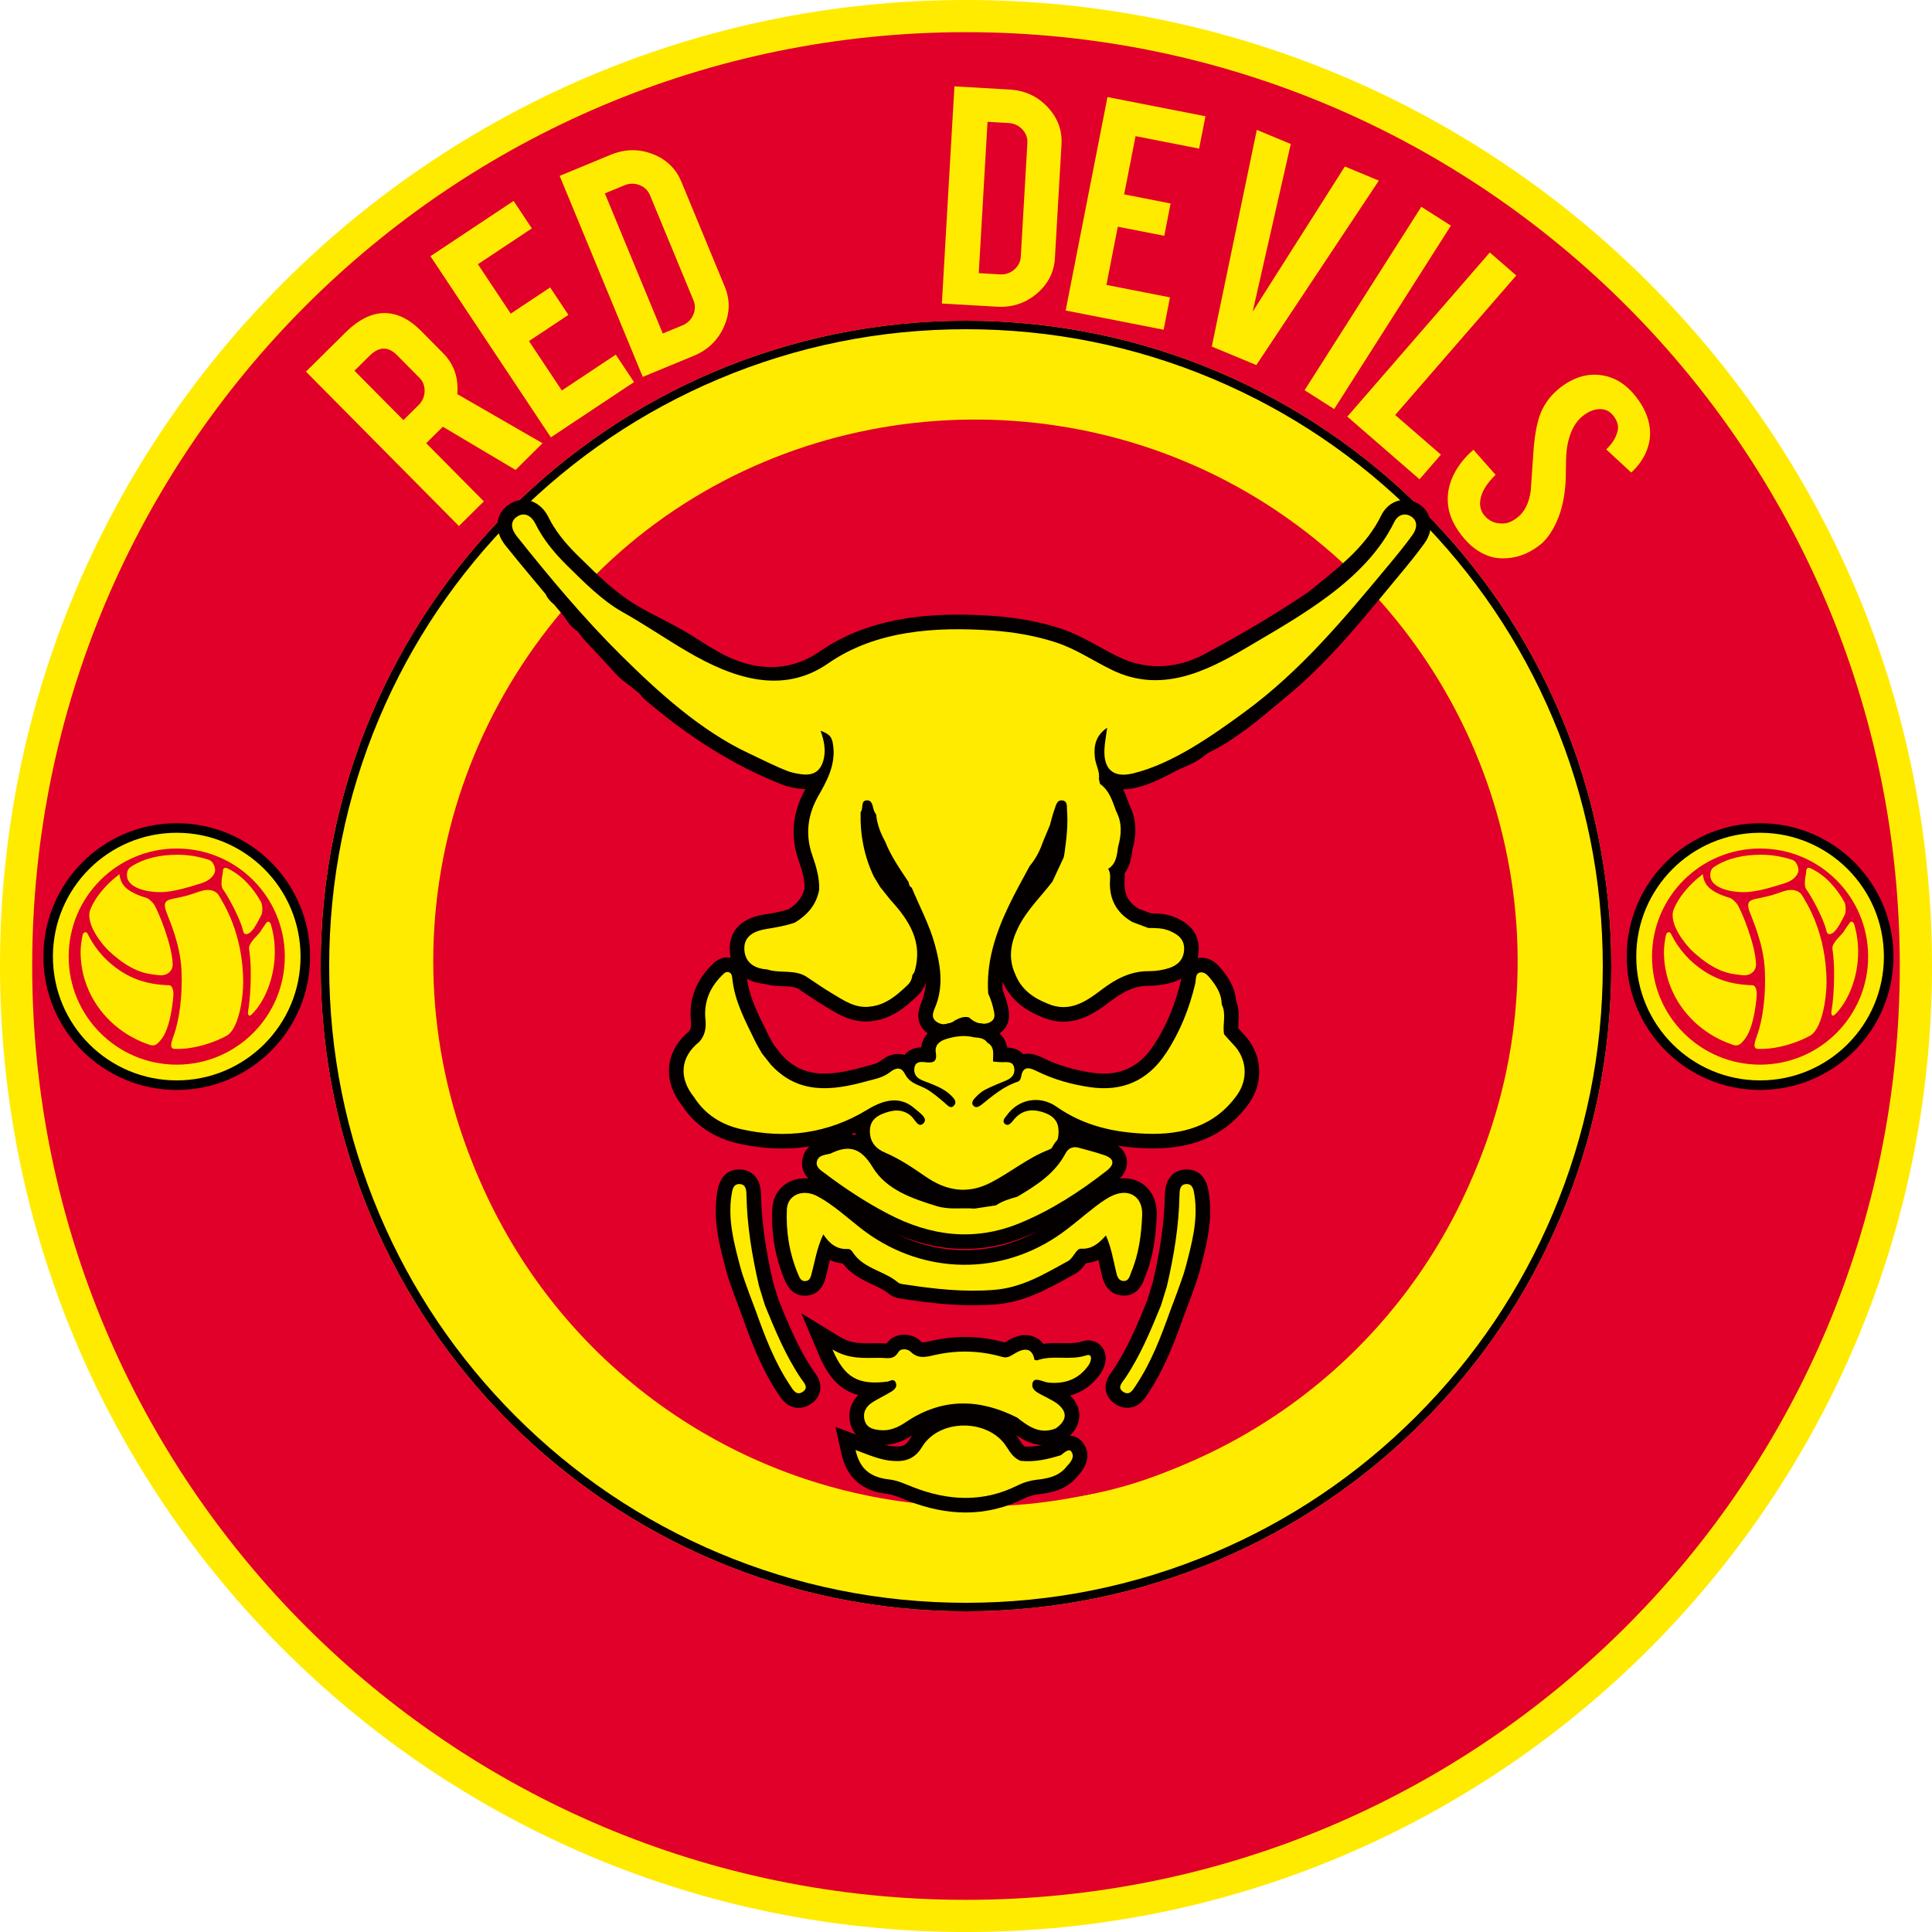 <?xml version="1.0" encoding="iso-8859-1"?>
<!-- Generator: Adobe Illustrator 20.1.0, SVG Export Plug-In . SVG Version: 6.00 Build 0)  -->
<svg version="1.1" id="&#x56FE;&#x5C42;_1" xmlns="http://www.w3.org/2000/svg" xmlns:xlink="http://www.w3.org/1999/xlink" x="0px"
	 y="0px" viewBox="0 0 680.314 680.317" style="enable-background:new 0 0 680.314 680.317;" xml:space="preserve">
<g>
	<g>
		<g>
			<path style="fill:#FFEB00;" d="M680.314,340.153c0,187.862-152.306,340.164-340.149,340.164C152.306,680.317,0,528.015,0,340.153
				C0,152.301,152.306,0,340.165,0C528.009-0.001,680.314,152.301,680.314,340.153z"/>
		</g>
		<g>
			<path style="fill:#E5BF00;" d="M340.164,575.97c-63.003,0-122.232-24.528-166.775-69.067
				c-44.543-44.538-69.074-103.759-69.074-166.753c0-62.991,24.531-122.213,69.074-166.755
				c44.545-44.544,103.774-69.075,166.775-69.075c62.993,0,122.216,24.531,166.758,69.075
				c44.542,44.543,69.072,103.765,69.072,166.755c0,62.993-24.53,122.214-69.072,166.753
				C462.382,551.442,403.159,575.97,340.164,575.97z M340.164,114.43c-60.301,0-116.993,23.479-159.63,66.111
				c-42.638,42.633-66.12,99.316-66.12,159.608c0,60.297,23.482,116.985,66.12,159.622c42.638,42.637,99.33,66.118,159.63,66.118
				c60.288,0,116.97-23.481,159.604-66.118c42.635-42.638,66.116-99.326,66.116-159.622c0-60.291-23.48-116.974-66.116-159.608
				C457.135,137.909,400.453,114.43,340.164,114.43z"/>
			<path style="fill:#040000;" d="M340.165,105.82c129.42,0,234.33,104.92,234.33,234.33c0,129.42-104.91,234.32-234.33,234.32
				c-129.44,0-234.35-104.9-234.35-234.32C105.815,210.74,210.725,105.82,340.165,105.82 M340.165,567.39
				c125.48,0,227.22-101.74,227.22-227.24c0-125.49-101.74-227.22-227.22-227.22c-125.51,0-227.25,101.73-227.25,227.22
				C112.915,465.65,214.655,567.39,340.165,567.39 M340.165,102.82c-32.043,0-63.129,6.276-92.393,18.653
				c-28.264,11.954-53.647,29.066-75.443,50.862c-21.796,21.795-38.908,47.176-50.862,75.437
				c-12.376,29.261-18.652,60.341-18.652,92.378c0,32.039,6.275,63.12,18.652,92.38c11.954,28.261,29.066,53.64,50.862,75.434
				c21.796,21.793,47.179,38.904,75.443,50.856c29.264,12.375,60.349,18.65,92.393,18.65c32.039,0,63.121-6.275,92.382-18.65
				c28.262-11.952,53.642-29.063,75.437-50.856c21.795-21.794,38.907-47.173,50.86-75.434c12.376-29.26,18.651-60.342,18.651-92.38
				c0-32.037-6.275-63.117-18.651-92.378c-11.953-28.261-29.065-53.642-50.86-75.437c-21.795-21.796-47.176-38.908-75.437-50.862
				C403.285,109.096,372.203,102.82,340.165,102.82L340.165,102.82z M340.165,564.39c-30.276,0-59.644-5.928-87.289-17.621
				c-26.703-11.294-50.686-27.463-71.281-48.058s-36.765-44.576-48.059-71.278c-11.692-27.643-17.621-57.009-17.621-87.283
				c0-30.271,5.929-59.635,17.621-87.275c11.294-26.7,27.464-50.679,48.059-71.272s44.578-36.761,71.281-48.054
				c27.645-11.691,57.013-17.619,87.289-17.619c30.268,0,59.631,5.928,87.271,17.619c26.699,11.293,50.679,27.461,71.272,48.053
				c20.594,20.593,36.762,44.573,48.056,71.272c11.692,27.641,17.62,57.005,17.62,87.276c0,30.273-5.928,59.639-17.62,87.283
				c-11.294,26.702-27.462,50.683-48.056,71.278c-20.594,20.595-44.573,36.764-71.272,48.058
				C399.795,558.462,370.433,564.39,340.165,564.39L340.165,564.39z"/>
		</g>
		<g>
			<path style="fill:#E1002A;" d="M340.165,11.33c-181.61,0-328.83,147.22-328.83,328.82s147.22,328.84,328.83,328.84
				c181.6,0,328.81-147.24,328.81-328.84S521.765,11.33,340.165,11.33z M340.165,567.39c-125.51,0-227.25-101.74-227.25-227.24
				c0-125.49,101.74-227.22,227.25-227.22c125.48,0,227.22,101.73,227.22,227.22C567.385,465.65,465.645,567.39,340.165,567.39z"/>
		</g>
	</g>
	<g>
		<circle style="fill:#FFEB00;stroke:#000000;stroke-width:3.364;stroke-miterlimit:3.864;" cx="62.233" cy="336.842" r="45.28"/>
		<circle style="fill:#E1002A;" cx="62.233" cy="336.843" r="38.054"/>
		<path style="fill:#FFEB00;" d="M79.835,364.693c-4.083,2.284-10.965,4.671-17.261,4.671c-0.245,0-0.485-0.019-0.728-0.01
			c-1.949,0.068-1.974-1.247-0.686-4.714c1.981-5.332,3.151-14.041,2.763-22.782c-0.433-9.675-4.351-17.857-5.521-21.235
			c-1.168-3.381,0.78-3.771,2.6-4.159c1.822-0.39,4.246-0.898,5.46-1.27c2.237-0.678,2.99-1.072,4.941-1.591
			c1.952-0.52,4.548-0.258,5.718,1.823c1.168,2.08,8.51,12.782,8.51,30.591C85.63,351.54,84.053,362.331,79.835,364.693z"/>
		<path style="fill:#FFEB00;" d="M46.276,305.102c4.777-3.023,10.396-4.126,16.298-4.126c3.892,0,7.618,0.68,11.112,1.844
			c1.287,0.428,2.066,2.505,2.066,3.548c0,1.038-0.901,3.411-4.952,4.674c-4.051,1.265-9.768,3.118-14.432,3.118
			c-4.663,0-11.669-1.506-11.669-5.955C44.699,306.838,45.062,305.869,46.276,305.102z"/>
		<path style="fill:#FFEB00;" d="M31.866,320.11c1.711-4.091,4.661-7.525,7.929-10.447c0,0,1.64-1.347,2.292-1.865
			c0,0,0.078,2.448,1.714,4.293c1.63,1.845,4.782,3.247,8.032,4.157c0,0,1.559,0.909,2.471,2.339
			c1.385,2.176,6.296,13.994,6.499,20.928c0.066,2.353-1.914,4.298-5.065,3.851c-3.146-0.448-8.62-0.315-17.426-8.529
			C36.364,333.015,29.708,325.271,31.866,320.11z"/>
		<path style="fill:#FFEB00;" d="M52.877,367.968c-14.051-4.551-24.496-17.282-24.496-32.798c0-2.298,0.444-4.459,0.658-5.651
			c0.261-1.457,1.363-1.635,1.864-0.629c0.512,1.005,2.917,6.177,8.477,10.752c5.563,4.575,11.635,7.067,20.169,7.282
			c0.992,0.022,1.514,1.58,1.514,3.012c0,1.43-0.911,12.218-4.422,16.227C55.733,367.204,54.832,368.601,52.877,367.968z"/>
		<path style="fill:#FFEB00;" d="M88.62,357.229c4.753-4.703,8.147-13.148,8.147-22.06c0-3.453-0.509-6.787-1.464-9.93
			c0,0-0.799-1.436-1.578-0.217c-0.556,0.877-1.305,1.765-1.984,2.959c-0.679,1.185-4.375,3.993-4.029,6.205
			c1.3,8.351,0.125,19.498-0.263,21.317C87.06,357.325,87.632,358.202,88.62,357.229z"/>
		<path style="fill:#FFEB00;" d="M91.858,317.505c-2.781-4.92-6.744-9.403-11.876-11.774c-0.591-0.272-1.501-0.296-1.501,1.158
			c0,0.811-0.4,2.09-0.415,2.873c-0.014,0.782-0.364,2.455,0.677,3.754c1.041,1.302,5.64,9.361,6.761,13.91
			c0.253,1.031,0.525,2.101,2.21,1.17c1.683-0.932,3.693-5.218,4.342-6.494C92.522,321.188,92.494,318.63,91.858,317.505z"/>
	</g>
	<g>
		
			<circle style="fill:#FFEB00;stroke:#000000;stroke-width:3.364;stroke-miterlimit:3.864;" cx="619.775" cy="336.842" r="45.28"/>
		<circle style="fill:#E1002A;" cx="619.775" cy="336.843" r="38.054"/>
		<path style="fill:#FFEB00;" d="M637.377,364.693c-4.083,2.284-10.965,4.671-17.261,4.671c-0.245,0-0.485-0.019-0.728-0.01
			c-1.949,0.068-1.974-1.247-0.686-4.714c1.981-5.332,3.151-14.041,2.763-22.782c-0.433-9.675-4.351-17.857-5.521-21.235
			c-1.168-3.381,0.78-3.771,2.599-4.159c1.822-0.39,4.246-0.898,5.46-1.27c2.237-0.678,2.99-1.072,4.941-1.591
			c1.952-0.52,4.548-0.258,5.718,1.823c1.168,2.08,8.51,12.782,8.51,30.591C643.172,351.54,641.594,362.331,637.377,364.693z"/>
		<path style="fill:#FFEB00;" d="M603.818,305.102c4.777-3.023,10.396-4.126,16.298-4.126c3.892,0,7.618,0.68,11.112,1.844
			c1.287,0.428,2.066,2.505,2.066,3.548c0,1.038-0.901,3.411-4.952,4.674c-4.051,1.265-9.768,3.118-14.432,3.118
			c-4.663,0-11.669-1.506-11.669-5.955C602.24,306.838,602.603,305.869,603.818,305.102z"/>
		<path style="fill:#FFEB00;" d="M589.408,320.11c1.711-4.091,4.661-7.525,7.929-10.447c0,0,1.64-1.347,2.292-1.865
			c0,0,0.078,2.448,1.714,4.293c1.63,1.845,4.782,3.247,8.032,4.157c0,0,1.559,0.909,2.471,2.339
			c1.385,2.176,6.296,13.994,6.499,20.928c0.066,2.353-1.914,4.298-5.065,3.851c-3.146-0.448-8.62-0.315-17.426-8.529
			C593.906,333.015,587.25,325.271,589.408,320.11z"/>
		<path style="fill:#FFEB00;" d="M610.419,367.968c-14.051-4.551-24.496-17.282-24.496-32.798c0-2.298,0.444-4.459,0.658-5.651
			c0.261-1.457,1.363-1.635,1.864-0.629c0.512,1.005,2.917,6.177,8.477,10.752c5.563,4.575,11.635,7.067,20.169,7.282
			c0.992,0.022,1.514,1.58,1.514,3.012c0,1.43-0.911,12.218-4.422,16.227C613.275,367.204,612.374,368.601,610.419,367.968z"/>
		<path style="fill:#FFEB00;" d="M646.162,357.229c4.753-4.703,8.147-13.148,8.147-22.06c0-3.453-0.509-6.787-1.464-9.93
			c0,0-0.799-1.436-1.578-0.217c-0.556,0.877-1.305,1.765-1.984,2.959c-0.679,1.185-4.375,3.993-4.029,6.205
			c1.3,8.351,0.125,19.498-0.263,21.317C644.602,357.325,645.174,358.202,646.162,357.229z"/>
		<path style="fill:#FFEB00;" d="M649.399,317.505c-2.781-4.92-6.744-9.403-11.876-11.774c-0.591-0.272-1.501-0.296-1.501,1.158
			c0,0.811-0.4,2.09-0.415,2.873c-0.014,0.782-0.364,2.455,0.677,3.754c1.041,1.302,5.64,9.361,6.761,13.91
			c0.253,1.031,0.525,2.101,2.21,1.17c1.683-0.932,3.693-5.218,4.342-6.494C650.063,321.188,650.035,318.63,649.399,317.505z"/>
	</g>
	<path style="fill:#FFEB00;" d="M155.937,150.265l25.609,15.212l9.49-9.4l-30.012-17.299c0.49-5.758-1.17-10.561-4.982-14.408
		l-7.823-7.898c-3.897-3.934-7.941-6.004-12.131-6.21c-4.784-0.248-9.621,2.051-14.512,6.895l-13.837,13.706l53.858,54.374
		l8.776-8.692l-20.289-20.482l5.062-5.014C155.426,150.771,155.689,150.511,155.937,150.265z M147.342,142.702l-5.293,5.243
		l-17.237-17.401l5.293-5.243c3.343-3.311,6.577-3.39,9.7-0.237l7.866,7.941c1.29,1.302,1.906,2.898,1.847,4.79
		C149.461,139.688,148.735,141.322,147.342,142.702z"/>
	<polygon style="fill:#FFEB00;" points="193.97,154.005 151.572,90.217 180.854,70.753 187.278,80.418 168.282,93.044 
		179.845,110.441 193.725,101.216 200.149,110.881 186.27,120.106 197.833,137.503 216.828,124.877 223.253,134.542 	"/>
	<path style="fill:#FFEB00;" d="M255.209,100.944l-15.287-36.971c-1.914-4.629-5.297-7.878-10.149-9.75
		c-4.852-1.871-9.775-1.774-14.767,0.29l-17.938,7.417l29.268,70.781l17.938-7.417c4.953-2.048,8.496-5.451,10.629-10.212
		C257.036,110.323,257.138,105.61,255.209,100.944z M244.103,110.857c-0.743,1.739-2.02,2.983-3.832,3.732l-6.885,2.847
		l-20.398-49.332l6.885-2.848c1.771-0.732,3.541-0.758,5.307-0.079c1.766,0.681,3,1.866,3.7,3.56l15.311,37.028
		C244.874,107.421,244.845,109.118,244.103,110.857z"/>
	<path style="fill:#FFEB00;" d="M368.884,37.693c-3.556-3.794-8.03-5.849-13.424-6.161l-19.378-1.121l-4.427,76.465l19.378,1.122
		c5.35,0.31,10.021-1.214,14.012-4.572c3.992-3.357,6.134-7.558,6.425-12.599l2.312-39.94
		C374.072,45.886,372.439,41.488,368.884,37.693z M361.767,50.374l-2.315,40.001c-0.104,1.789-0.869,3.305-2.293,4.548
		c-1.426,1.243-3.116,1.808-5.073,1.694l-7.438-0.431l3.086-53.294l7.438,0.431c1.914,0.11,3.519,0.856,4.813,2.236
		C361.279,46.941,361.873,48.544,361.767,50.374z"/>
	<polygon style="fill:#FFEB00;" points="375.246,109.343 389.973,34.179 424.478,40.939 422.246,52.327 399.863,47.943 
		395.847,68.442 412.201,71.646 409.97,83.034 393.615,79.83 389.599,100.329 411.983,104.715 409.751,116.104 	"/>
	<polygon style="fill:#FFEB00;" points="426.7,122.027 442.562,45.738 454.517,50.708 441.108,109.74 473.568,58.628 485.53,63.601 
		442.391,128.55 	"/>
	
		<rect x="446.8" y="102.423" transform="matrix(0.537 -0.844 0.844 0.537 133.006 459.506)" style="fill:#FFEB00;" width="76.53" height="12.352"/>
	<polygon style="fill:#FFEB00;" points="499.854,168.767 474.434,146.705 524.599,88.906 533.927,97.003 491.289,146.13 
		507.38,160.095 	"/>
	<path style="fill:#FFEB00;" d="M542.387,191.781c-4.175,3.322-8.692,4.929-13.554,4.821c-3.255-0.024-6.418-1.164-9.489-3.419
		c-1.646-1.207-3.268-2.846-4.862-4.917c-2.949-3.833-4.507-7.693-4.671-11.579c-0.168-3.225,0.526-6.412,2.085-9.562
		c1.557-3.15,3.87-6.07,6.938-8.761l7.803,8.839c-3.218,3.136-5.01,6.108-5.376,8.92c-0.298,2.097,0.17,3.881,1.405,5.351
		c1.711,2.091,4.012,3.042,6.901,2.854c1.44-0.065,3.033-0.768,4.778-2.109c2.519-1.938,4.079-5.092,4.68-9.456
		c0.224-3.252,0.56-8.128,1.009-14.63c0.441-5.508,1.308-9.83,2.598-12.966c1.5-3.464,3.784-6.376,6.854-8.737
		c5.522-4.249,11.234-5.483,17.132-3.698c3.599,1.134,6.793,3.515,9.582,7.14c2.684,3.487,4.256,7.034,4.717,10.638
		c0.357,2.803-0.021,5.582-1.137,8.338c-1.117,2.755-2.906,5.272-5.365,7.55l-8.812-8.146c2.271-2.189,3.624-4.438,4.056-6.749
		c0.309-1.668-0.188-3.348-1.488-5.039c-1.382-1.796-3.174-2.589-5.376-2.379c-1.778,0.159-3.556,0.922-5.33,2.287
		c-2.776,2.136-4.617,5.586-5.522,10.352c-0.354,1.811-0.529,4.254-0.524,7.33c-0.021,3.646-0.109,6.104-0.261,7.375
		c-0.399,4.154-1.191,7.732-2.376,10.733c-0.555,1.417-1.121,2.649-1.7,3.7C545.635,188.457,544.071,190.431,542.387,191.781z"/>
	<path style="fill:#E1002A;" d="M304.937,467.158c-9.502-2.147-19.101-4.738-27.964-8.691
		c-34.971-15.598-49.861-47.685-38.251-83.076c3.348-10.205,8.963-19.771,14.322-29.184c7.198-12.645,13.176-25.473,13.33-43.071
		c-6.58,5.431-11.414,9.422-16.243,13.407c2.643-21.813,5.228-43.139,7.814-64.475 M393.563,294.121
		c-4.3,0.277-8.665-0.458-14.263-0.818c17.786-14.742,33.81-28.024,49.717-41.21c2.575,21.37,5.141,42.669,7.767,64.461
		c-4.893-4.073-9.7-8.075-16.082-13.387c0,4.325-0.503,6.237,0.079,7.724c5.109,13.06,9.197,26.715,15.937,38.893
		c10.291,18.595,18.301,37.431,14.369,58.982c-5.647,30.947-27.378,46.879-55.485,55.128c-13.809,4.053-28.372,5.539-43.379,8.333
		c0,18.027,0,36.37,0,55.401c63.613,7.149,143.889-51.563,170.539-123.801c30.273-82.055,0.017-174.721-73.094-223.873
		c-72.298-48.605-170.13-41.582-234.006,16.8c-66.109,60.422-82.13,155.99-39.216,233.935 M374.408,256.911
		c-7.835-2.489-14.568-4.627-22.14-7.033c0,68.809,0,136.143,0,204.657c23.313-0.49,44.742-4.357,63.475-17.625
		c14.391-10.193,22.736-24.68,19.705-42.141c-2.29-13.193-7.632-26.353-14.047-38.212"/>
	<circle style="fill:#E1002A;" cx="343.488" cy="340.489" r="190.006"/>
	<g>
		<path style="fill:#040000;" d="M332.565,365.841c-2.092,0-4.113-0.665-5.848-1.923c-5.26-3.816-2.945-9.355-2.184-11.176
			c0.11-0.262,0.22-0.521,0.311-0.774c0.727-2.012,1.074-4.051,1.155-6.092c-0.575,1.979-1.689,3.715-3.289,5.098
			c-3.875,3.68-8.572,7.645-15.269,8.526c-0.872,0.135-1.756,0.203-2.627,0.203c-5.454,0-9.643-2.551-13.338-4.802
			c-0.423-0.257-0.845-0.515-1.268-0.768c-2.246-1.339-4.397-2.785-6.478-4.183c-0.869-0.583-1.737-1.167-2.611-1.742
			c-1.241-0.723-2.839-0.821-5.32-0.919c-1.782-0.071-3.797-0.151-5.877-0.647l-0.19-0.045c-0.207-0.052-0.415-0.107-0.621-0.167
			c-7.283-0.674-11.919-5.244-12.153-12.052c-0.107-3.103,0.844-10.513,11.957-12.311c3.332-0.539,6.126-1.026,8.793-1.886
			c3.163-2.044,4.96-4.425,5.613-7.438c0.022-3.059-0.833-6.147-2.118-9.805c-2.979-8.475-2.173-16.903,2.395-25.056
			c-0.68-0.006-1.393-0.06-2.121-0.159c-1.751-0.241-4.044-0.632-6.276-1.519c-16.639-6.612-32.412-16.407-48.218-29.941
			c-0.77-0.658-1.271-1.365-1.62-1.894l-4.015-3.227c-2.924-1.999-5.148-4.435-6.777-6.37l-9.304-9.989l-1.769-2.384l-0.188-0.15
			c-2.067-1.237-3.211-2.994-3.988-4.189c-0.236-0.363-0.459-0.705-0.635-0.922l-3.565-4.247c-1.038-0.831-2.249-2.023-3.04-3.738
			c-1.213-1.46-2.429-2.917-3.646-4.374c-3.457-4.139-7.031-8.421-10.47-12.728c-2.219-2.78-3.163-5.853-2.661-8.654
			c0.442-2.464,1.979-4.599,4.327-6.013c1.495-0.901,3.082-1.358,4.714-1.358c3.615,0,6.902,2.284,8.791,6.109
			c2.195,4.447,5.453,8.714,10.251,13.429l1.252,1.229c6.21,6.106,12.077,11.873,19.237,16.189c2.873,1.733,5.846,3.265,8.993,4.888
			c3.581,1.846,7.283,3.754,10.842,5.991l2.165,1.37c4.987,3.165,9.295,5.899,14.541,7.705c3.794,1.305,7.551,1.966,11.166,1.966
			c6.067,0,11.813-1.854,17.078-5.509c12.56-8.723,28.469-12.963,48.637-12.963c3.854,0,7.858,0.145,12.241,0.445
			c8.647,0.592,16.694,2.09,23.915,4.454c5.114,1.673,9.526,4.116,13.792,6.478c2.258,1.25,4.391,2.431,6.631,3.511
			c4.506,2.173,9.227,3.275,14.033,3.275c5.524,0,10.993-1.437,16.254-4.271c14.211-7.653,25.711-14.522,36.175-21.605l2.057-1.597
			l0.991-0.803c9.228-7.465,17.944-14.516,22.955-24.771c1.689-3.456,4.804-5.518,8.334-5.518c1.787,0,3.568,0.554,5.148,1.603
			c2.053,1.364,3.415,3.386,3.837,5.696c0.479,2.624-0.252,5.454-2.057,7.966c-2.796,3.889-5.757,7.491-8.799,11.148
			c-1.395,1.677-2.783,3.356-4.17,5.035c-10.875,13.156-22.121,26.762-35.914,38.034c-1.419,1.161-2.82,2.341-4.22,3.521
			c-3.087,2.601-6.278,5.289-9.681,7.778c-2.622,1.917-5.274,3.721-7.885,5.364c-1.068,0.673-2.181,1.24-3.257,1.788
			c-1.307,0.665-2.658,1.353-3.433,2.012c-2.421,2.057-5.094,3.219-7.453,4.246c-1.212,0.527-2.358,1.025-3.351,1.591l-0.169,0.093
			c-3.594,1.874-8.068,4.207-12.985,5.415c-1.656,0.407-3.232,0.614-4.684,0.614c0,0-0.095-0.001-0.142-0.001
			c0.822,1.606,1.408,3.224,1.939,4.69c0.121,0.334,0.242,0.667,0.365,1c3.005,5.942,2.062,11.69,0.999,15.621l-0.066,0.467
			c-0.309,2.206-0.73,5.224-2.69,7.822c0.089,0.916,0.06,1.754,0.008,2.451c-0.345,4.624,1.176,7.729,4.925,10.015l4.336,1.632
			c2.619,0.019,5.534,0.135,8.542,1.403c5.715,2.413,8.501,6.3,8.281,11.553c-0.224,5.389-3.474,9.478-8.916,11.216
			c-2.689,0.86-5.609,1.314-8.442,1.314h-0.175c-4.566,0-8.51,1.626-13.73,5.612c-4.465,3.408-9.779,7.046-16.358,7.046
			c-2.504,0-5.025-0.536-7.495-1.593c-6.934-2.741-11.51-6.845-13.967-12.532c-0.025,0.986-0.015,1.97,0.03,2.954
			c0.911,2.14,1.591,4.409,2.072,6.903c0.863,4.468-1.131,7.964-5.472,9.59l-0.23,0.086l-0.237,0.064
			c-0.995,0.268-2.002,0.404-2.993,0.404c-2.347,0-4.553-0.72-6.695-2.195c-0.151,0.07-0.311,0.149-0.455,0.221
			C337.022,365.095,334.795,365.841,332.565,365.841z"/>
		<path style="fill:#FFEB00;" d="M496.98,181.919c-2.293-1.523-4.79-0.625-6.019,1.889c-10.032,20.53-33.089,33.058-51.923,44.205
			c-14.89,8.812-30.439,16.117-47.395,7.94c-6.733-3.247-12.611-7.384-19.788-9.733c-7.327-2.398-14.988-3.685-22.668-4.21
			c-19.841-1.358-40.798-0.053-57.593,11.61c-16.282,11.307-33.937,4.951-49.506-4.153c-7.732-4.521-15.116-9.607-22.933-13.987
			c-7.133-3.996-13.533-10.517-19.374-16.246c-4.445-4.368-8.484-9.202-11.257-14.819c-1.26-2.552-3.611-4.209-6.242-2.624
			c-3.02,1.819-2.118,4.777-0.3,7.054c11.507,14.418,23.584,28.908,36.808,42c13.006,12.877,27.935,26.433,44.603,34.278
			c4.564,2.148,9.01,4.439,13.707,6.306c1.6,0.636,3.358,0.966,5.074,1.202c4.29,0.589,6.956-1.096,7.923-5.54
			c0.733-3.371-0.013-6.488-1.142-9.782c3.432,1.306,4.138,2.292,4.495,5.813c0.65,6.414-2.22,11.767-5.228,17.031
			c-3.851,6.74-4.767,13.691-2.169,21.082c1.37,3.896,2.534,7.86,2.399,12.068c-0.961,5.245-4.12,8.867-8.534,11.563
			c-3.311,1.14-6.724,1.721-10.182,2.28c-3.912,0.632-7.801,2.348-7.639,7.057c0.159,4.622,3.422,6.88,7.987,7.147
			c0.295,0.1,0.592,0.185,0.891,0.26c0.012,0.003,0.025,0.006,0.038,0.008c4.224,1.044,8.86-0.176,12.836,2.233
			c2.993,1.965,5.921,4.036,8.993,5.868c4.269,2.546,8.429,5.557,13.871,4.692c5.199-0.665,8.953-3.83,12.555-7.258
			c1.199-1.004,1.857-2.291,2.007-3.843c0.255-0.388,0.62-0.744,0.747-1.17c3.09-10.373-1.884-18.06-8.437-25.215
			c-1.218-1.527-2.436-3.055-3.655-4.582c-0.741-1.22-1.482-2.44-2.223-3.66c-3.428-7.187-4.875-14.78-4.661-22.714
			c1.084-1.232-0.132-4.014,2.138-4.139c2.172-0.119,2.014,2.33,2.643,3.817c0.178,0.42,0.46,0.796,0.695,1.192
			c0.324,3.381,1.492,6.48,3.134,9.422c2.046,5.228,5.265,9.78,8.324,14.423c0.093,0.768,0.271,1.488,1.052,1.869
			c2.793,6.701,6.274,13.117,8.191,20.179c1.891,6.966,3.005,13.924,0.457,20.981c-0.733,2.029-2.294,4.339,0.054,6.042
			c2.058,1.493,4.502,1.125,6.604-0.478c1.522-0.78,3.056-1.504,4.845-1.026c1.906,1.702,4.013,2.742,6.655,2.03
			c1.771-0.663,2.655-1.591,2.228-3.8c-0.45-2.331-1.115-4.523-2.105-6.649c-0.349-5.25,0.198-10.388,1.488-15.505
			c2.66-10.557,7.98-19.895,13.104-29.334c2.085-2.519,3.615-5.344,4.645-8.444c0.837-2.011,1.674-4.022,2.512-6.033
			c0.522-1.827,0.933-3.696,1.6-5.468c0.526-1.396,0.785-3.514,2.878-3.18c1.829,0.292,1.426,2.214,1.536,3.571
			c0.4,4.929-0.177,9.809-0.844,14.681c-0.101,0.585-0.203,1.169-0.304,1.754c-0.111,0.156-0.178,0.324-0.231,0.495
			c-1.262,2.705-2.523,5.41-3.785,8.115c-4.12,5.339-9.073,10.058-12.081,16.225c-2.607,5.346-3.567,10.786-0.941,16.431
			c2.11,5.302,6.31,8.287,11.4,10.286c7.479,3.238,13.318-0.62,18.774-4.785c5.083-3.881,10.306-6.712,16.886-6.668
			c2.344,0.016,4.785-0.356,7.016-1.069c3.038-0.971,5.197-3.001,5.344-6.533c0.153-3.676-2.207-5.361-5.143-6.6
			c-2.402-1.013-4.951-0.993-7.492-1.004c-1.874-0.705-3.747-1.41-5.621-2.116c-5.81-3.353-8.314-8.43-7.82-15.051
			c0.096-1.292,0.037-2.53-0.674-3.661c2.917-1.791,3.072-4.832,3.507-7.747c1.181-4.236,1.483-8.425-0.665-12.484
			c-1.337-3.554-2.338-7.307-5.704-9.664c-0.135-0.596-0.271-1.193-0.406-1.789c0.41-2.639-1.123-4.912-1.397-7.427
			c-0.443-4.062,0.129-7.675,4.321-10.588c-0.393,3.039-0.862,5.364-0.965,7.705c-0.312,7.092,3.251,10.076,10.157,8.379
			c13.902-3.416,27.901-13.32,39.309-21.685c19.677-14.428,34.989-32.862,50.484-51.488c2.95-3.546,5.886-7.118,8.576-10.86
			C498.903,186.244,499.392,183.521,496.98,181.919z"/>
		<path style="fill:#040000;" d="M339.142,424.096c-5.345,0-10.741-1.846-16.037-5.486c-4.49-3.085-8.732-6-13.442-7.992
			c-5.31-2.249-8.302-6.422-8.485-11.797c-8.148,3.728-16.777,5.613-25.741,5.613c-5.098,0-10.379-0.615-15.695-1.827
			c-8.432-1.923-15.189-6.529-19.562-13.325c-3.486-4.402-5.047-9.24-4.518-14.012c0.507-4.575,2.901-8.734,6.93-12.053
			c0.495-0.619,0.923-1.552,0.701-3.692c-0.762-7.353,1.732-14.128,7.212-19.595l0.164-0.167c0.77-0.792,2.574-2.649,5.481-2.649
			c0.578,0,1.159,0.077,1.725,0.228c2.08,0.555,4.657,2.181,5.123,6.774c0.629,6.189,3.412,11.854,6.359,17.852
			c0.425,0.866,0.85,1.731,1.27,2.599c0.381,0.79,0.865,1.613,1.376,2.485c0.198,0.338,0.397,0.677,0.592,1.017l2.637,3.343
			c4.146,4.524,8.945,6.634,15.089,6.634c3.646,0,7.77-0.691,13.373-2.24c0.605-0.167,1.195-0.318,1.772-0.464
			c2.36-0.601,3.648-0.959,4.852-1.917c1.881-1.496,3.927-2.286,5.916-2.286c0.787,0,1.549,0.12,2.275,0.358
			c1.342-1.665,3.391-2.636,5.875-2.687c0.374-3.163,2.409-6.379,7.282-7.86c2.849-0.865,5.298-1.267,7.709-1.267
			c1.513,0,3.011,0.169,4.459,0.503c1.837,0.15,4.931,0.474,7.287,3.055c2.29,1.625,3.209,3.725,3.56,5.623
			c2.756,0.105,4.516,1.14,5.636,2.369c0.562-0.132,1.126-0.194,1.675-0.194c2.237,0,4.228,0.97,5.682,1.677
			c4.95,2.41,10.413,4.044,16.702,4.993c1.508,0.228,2.974,0.342,4.358,0.342c7.378,0,13.133-3.299,17.596-10.085
			c4.367-6.642,7.493-14.117,9.557-22.853c0.005-0.057,0.014-0.214,0.028-0.374c0.525-5.959,4.222-7.227,6.379-7.452
			c0.258-0.026,0.514-0.039,0.766-0.039c3.877,0,6.157,2.862,7.381,4.399l0.159,0.2c1.859,2.318,4.294,5.876,4.693,10.622
			c1.123,2.871,0.947,5.581,0.802,7.809c-0.041,0.628-0.08,1.237-0.083,1.783c0.65,0.741,1.267,1.441,1.894,2.081
			c6.579,6.722,7.345,16.777,1.863,24.453c-7.595,10.635-18.637,15.805-33.756,15.805c-0.001,0-0.001,0-0.002,0
			c-0.843,0-1.694-0.017-2.547-0.047c-9.889-0.357-18.228-2.105-25.578-5.416c-0.116,5.141-2.602,9.101-6.841,10.759
			c-3.891,1.522-7.469,3.802-11.256,6.216c-2.718,1.733-5.528,3.523-8.551,5.081C347.245,423.052,343.175,424.096,339.142,424.096z"
			/>
		<path style="fill:#FFEB00;" d="M431.045,364.207c-0.661-3.478,0.89-7.132-0.839-10.525c-0.042-3.361-1.605-6.104-3.619-8.617
			c-0.988-1.233-2.154-2.828-3.76-2.661c-2.05,0.214-1.613,2.527-1.936,3.894c-2.067,8.749-5.321,16.976-10.265,24.495
			c-6.424,9.77-15.421,13.752-27.018,12.002c-6.336-0.956-12.413-2.643-18.186-5.454c-2.559-1.246-5.252-2.503-5.896,2.062
			c-0.077,0.542-0.587,1.311-1.061,1.465c-4.972,1.613-8.847,4.902-12.804,8.101c-0.818,0.661-2.076,1.434-2.975,0.297
			c-0.851-1.076,0.168-2.145,0.873-2.891c0.968-1.025,2.083-2.019,3.325-2.653c2.397-1.225,4.915-2.217,7.406-3.252
			c1.99-0.827,3.213-2.244,2.847-4.407c-0.402-2.371-2.389-2.069-4.162-2.037c-1.093,0.02-2.19-0.144-3.285-0.225
			c-0.099-2.401,0.768-5.096-2.034-6.674c-1.142-1.635-2.906-1.705-4.642-1.847c-3.349-0.862-6.575-0.404-9.853,0.591
			c-2.526,0.767-4.045,2.283-3.64,4.781c0.571,3.524-1.17,3.68-3.8,3.376c-1.58-0.183-3.345-0.222-3.725,1.96
			c-0.305,1.754,0.418,3.17,1.943,4.02c1.102,0.614,2.343,0.977,3.522,1.451c2.666,1.072,5.303,2.206,7.401,4.253
			c1.038,1.013,2.297,2.297,1.012,3.652c-1.204,1.269-2.282-0.229-3.189-0.988c-2.068-1.73-4.179-3.628-6.549-4.943
			c-2.702-1.499-5.404-1.818-7.162-4.718c-0.493-0.814-0.908-1.764-1.754-2.2c-1.198-0.617-2.645,0.096-3.7,0.935
			c-2.595,2.065-5.311,2.445-8.456,3.314c-12.203,3.374-24.06,4.693-33.757-6.023c-0.996-1.263-1.992-2.526-2.988-3.79
			c-0.778-1.38-1.634-2.722-2.322-4.145c-3.438-7.119-7.293-14.087-8.114-22.169c-0.096-0.941-0.248-2.036-1.333-2.326
			c-1.058-0.282-1.747,0.596-2.413,1.26c-4.271,4.26-6.355,9.385-5.729,15.424c0.312,3.011-0.152,5.669-2.235,7.94
			c-6.58,5.196-7.271,12.61-1.805,19.349c3.873,6.154,9.683,9.751,16.518,11.31c15.688,3.577,30.69,1.602,44.572-6.867
			c6.755-4.121,12.085-4.412,16.69-0.335c1.548,1.371,4.686,3.294,3.125,5.056c-1.87,2.11-3.142-1.431-4.547-2.57
			c-3.212-2.606-6.481-2.022-9.884-0.702c-2.763,1.072-4.503,2.92-4.529,6.029c-0.032,3.815,1.939,6.231,5.356,7.677
			c5.163,2.185,9.742,5.324,14.35,8.49c7.131,4.901,14.601,6.31,22.866,2.051c6.925-3.568,12.949-8.643,20.289-11.514
			c2.932-1.147,3.763-4.134,3.545-7.236c-0.219-3.108-2.089-4.82-4.867-5.826c-4.339-1.572-8.123-1.122-11.119,2.752
			c-0.669,0.866-1.748,2.027-2.743,1.257c-1.408-1.09-0.053-2.293,0.646-3.261c3.926-5.432,11.359-7.135,17.47-2.846
			c9.588,6.728,20.315,9.062,31.546,9.468c12.608,0.456,24.056-2.577,31.935-13.608c4.047-5.667,3.499-12.91-1.353-17.867
			C433.123,366.609,432.105,365.388,431.045,364.207z"/>
		<path style="fill:#040000;" d="M342.652,459.631c-8.805,0-17.318-1.111-24.485-2.199l-0.366-0.051
			c-1.202-0.161-3.212-0.43-4.915-1.873c-1.456-1.234-3.45-2.165-5.56-3.15c-3.561-1.662-7.561-3.529-10.552-7.445
			c-1.597-0.142-3.109-0.559-4.527-1.248c-0.197,0.792-0.383,1.59-0.571,2.399c-0.283,1.215-0.563,2.413-0.88,3.599l-0.058,0.22
			c-1.014,3.875-3.22,6.009-6.557,6.342c-0.267,0.026-0.518,0.038-0.761,0.038c-3.171,0-5.541-1.815-7.044-5.395l-0.053-0.125
			c-3.313-7.837-4.787-16.287-4.381-25.114c0.285-6.206,5.098-10.711,11.446-10.711c2.376,0,4.822,0.652,7.076,1.886
			c4.575,2.504,8.479,5.697,12.254,8.786c1.133,0.926,2.264,1.852,3.411,2.755c9.872,7.776,21.483,11.886,33.577,11.886
			c10.395,0,20.587-3.12,29.477-9.023c2.833-1.881,5.501-4.057,8.325-6.36c1.736-1.416,3.532-2.879,5.382-4.28
			c2.01-1.522,4.385-3.244,7.134-4.422c1.937-0.829,3.882-1.251,5.779-1.251c3.172,0,6.076,1.205,8.177,3.392
			c2.318,2.413,3.508,5.873,3.352,9.745c-0.361,8.971-1.658,15.7-4.204,21.819c-0.063,0.149-0.117,0.311-0.175,0.474
			c-1.391,3.912-3.81,5.896-7.189,5.896c0,0,0,0-0.001,0c-0.317,0-0.651-0.02-1.003-0.065c-5.27-0.671-6.386-5.552-6.753-7.156
			l-0.092-0.394c-0.233-0.958-0.446-1.922-0.661-2.892c-0.154-0.694-0.305-1.381-0.464-2.06c-1.318,0.609-2.786,1.035-4.423,1.166
			c-0.028,0.039-0.056,0.079-0.084,0.118c-0.791,1.109-1.873,2.628-3.716,3.633c-0.851,0.463-1.695,0.929-2.539,1.395
			c-7.62,4.208-15.499,8.56-25.542,9.363C347.952,459.528,345.317,459.631,342.652,459.631z"/>
		<path style="fill:#FFEB00;" d="M398.38,447.874c2.667-6.409,3.538-13.2,3.814-20.05c0.251-6.242-4.398-9.413-10.146-6.952
			c-2.165,0.927-4.158,2.359-6.054,3.794c-4.697,3.555-9.073,7.575-13.966,10.823c-21.491,14.271-48.69,12.953-69.081-3.106
			c-4.875-3.84-9.479-8.075-14.953-11.071c-5.214-2.854-10.678-0.625-10.916,4.55c-0.362,7.872,0.89,15.564,3.982,22.878
			c0.485,1.148,0.994,2.526,2.609,2.365c1.574-0.156,1.824-1.523,2.158-2.774c1.147-4.284,1.765-8.725,4.078-13.682
			c2.258,3.431,4.874,5.341,8.589,5.162c0.899-0.043,1.368,0.518,1.839,1.234c3.781,5.757,10.99,6.397,15.879,10.539
			c0.656,0.556,1.791,0.621,2.727,0.763c10.318,1.565,20.547,2.698,31.136,1.852c9.978-0.797,17.804-5.669,26.029-10.147
			c1.04-0.566,1.74-1.811,2.507-2.81c0.588-0.766,1.052-1.602,2.202-1.539c3.637,0.2,6.181-1.9,8.606-4.672
			c1.906,4.272,2.522,8.366,3.492,12.357c0.374,1.54,0.604,3.422,2.496,3.663C397.5,451.319,397.799,449.269,398.38,447.874z"/>
		<path style="fill:#040000;" d="M367.906,508.916c-5.081,0-8.96-2.602-12.477-5.365c-5.65-2.792-11.106-4.208-16.224-4.208
			c-6.002,0-11.676,1.859-17.345,5.684c-2.396,1.616-6.128,3.764-10.865,3.764c-0.459,0-0.924-0.021-1.393-0.064
			c-5.619-0.508-9.034-2.996-10.15-7.394c-0.956-3.77,0.067-7.371,2.757-10.082c-6.134-1.613-10.427-6.072-13.814-14.078
			l-6.231-14.731l13.648,8.34c3.08,1.881,5.95,2.25,9.866,2.25c0.68,0,1.359-0.011,2.036-0.02c0.726-0.011,1.45-0.021,2.174-0.021
			c0.645,0,1.215,0.035,1.772,0.073c0.175,0.012,0.348,0.024,0.519,0.033c1.399-1.99,3.655-3.119,6.191-3.119
			c2.253,0,4.422,0.87,5.951,2.39c0.305,0.302,0.406,0.305,0.698,0.305c0.002,0,0.004,0,0.007,0c0.626,0,1.533-0.21,2.494-0.432
			c0.312-0.073,0.624-0.145,0.934-0.213c3.775-0.823,7.59-1.24,11.341-1.24c4.677,0,9.388,0.648,14.01,1.929
			c0.103-0.063,0.21-0.129,0.303-0.185c0.311-0.194,0.629-0.389,0.963-0.576c2.193-1.233,4.164-1.832,6.031-1.832
			c1.138,0,4.161,0.288,6.295,3.087c1.594-0.227,3.11-0.273,4.485-0.273c0.695,0,1.392,0.013,2.09,0.026
			c0.636,0.012,1.274,0.024,1.911,0.024c1.635,0,3.365-0.071,4.941-0.586c0.816-0.266,1.619-0.402,2.387-0.402
			c2.34,0,4.36,1.211,5.404,3.238c1.532,2.979,0.325,6.486-1.175,8.586c-2.784,3.9-6.345,6.434-10.625,7.574
			c2.784,2.725,3.311,5.473,3.236,7.361c-0.123,3.132-1.872,5.94-5.197,8.349l-0.487,0.353l-0.556,0.232
			C371.856,508.504,369.871,508.916,367.906,508.916z"/>
		<path style="fill:#FFEB00;" d="M382.419,477.29c-5.767,1.883-11.728-0.304-17.31,1.754c-0.252-0.145-0.519-0.181-0.8-0.108
			c-0.839-4.575-3.706-4.194-6.718-2.499c-1.527,0.859-2.655,1.954-4.693,1.368c-7.699-2.214-15.476-2.47-23.35-0.752
			c-2.962,0.646-6.062,1.733-8.853-1.037c-1.136-1.128-3.528-1.29-4.346,0.094c-1.699,2.875-3.949,2.027-6.402,2.025
			c-5.453-0.005-10.928,0.635-16.817-2.964c4.242,10.03,9.149,12.601,19.289,11.348c0.977-0.121,2.206-1.247,2.949,0.219
			c0.725,1.43-0.275,2.514-1.348,3.188c-2.145,1.346-4.462,2.417-6.62,3.744c-2.354,1.447-3.681,3.573-2.964,6.401
			c0.719,2.835,3.237,3.322,5.627,3.538c3.316,0.299,6.241-1.035,8.92-2.842c12.759-8.606,25.854-8.342,39.219-1.574
			c4.011,3.187,8.112,6.05,13.633,3.754c3.75-2.716,4.114-5.572,0.87-8.337c-1.302-1.109-2.94-1.833-4.452-2.684
			c-2.168-1.22-5.516-2.253-4.607-5.098c0.675-2.112,3.658-0.151,5.527,0.028c5.893,0.562,10.637-1.193,14.08-6.016
			C384.231,479.469,385.014,476.442,382.419,477.29z"/>
		<path style="fill:#040000;" d="M339.695,439.797c-9.565,0-19.431-2.619-29.323-7.785c-7.678-4.01-15.263-8.875-23.189-14.874
			l-0.366-0.272c-1.496-1.097-5.469-4.013-4.128-9.249c1.234-4.81,5.546-5.746,7.387-6.145c0.196-0.043,0.391-0.084,0.58-0.131
			c0.031-0.007,0.061-0.014,0.092-0.021c2.817-1.313,5.364-1.956,7.759-1.956c7.762,0,11.846,6.762,13.188,8.984
			c3.696,6.121,10.993,8.774,19.445,11.378c1.775,0.581,3.697,0.657,5.521,0.657c0.573,0,1.147-0.008,1.721-0.015
			c0.621-0.008,1.241-0.017,1.861-0.017c1.001,0,1.861,0.022,2.656,0.07l5.982-0.906c2.396-1.408,4.881-2.211,7.271-2.873
			c6.436-3.835,11.587-7.307,14.558-12.999c1.574-3.017,4.513-4.821,7.86-4.821c0.844,0,1.702,0.117,2.548,0.347l1.287,0.348
			c2.676,0.724,5.444,1.473,8.186,2.414c4.478,1.538,5.82,4.265,6.157,6.282c0.341,2.041-0.063,5.104-3.922,8.112
			c-11.259,8.773-21.349,14.849-31.753,19.123C354.057,438.334,346.863,439.797,339.695,439.797
			C339.695,439.797,339.696,439.797,339.695,439.797z"/>
		<path style="fill:#FFEB00;" d="M290.287,413.038c7.116,5.385,14.545,10.279,22.466,14.416c14.992,7.83,30.346,9.824,46.371,3.239
			c11.141-4.578,21.108-11.07,30.545-18.423c2.985-2.326,2.641-4.313-0.744-5.476c-3.002-1.031-6.087-1.829-9.154-2.664
			c-1.949-0.531-3.634,0.233-4.5,1.891c-3.799,7.279-10.363,11.412-17.09,15.397c-2.613,0.705-5.195,1.484-7.471,3.021
			c-2.533,0.383-5.065,0.766-7.598,1.149c-4.492-0.354-9.069,0.499-13.485-0.948c-8.627-2.657-17.575-5.753-22.334-13.633
			c-4.167-6.9-8.408-7.994-14.934-4.756c-0.136,0.068-0.315,0.045-0.469,0.083c-1.682,0.415-3.703,0.542-4.22,2.56
			C287.138,410.974,288.905,411.993,290.287,413.038z"/>
		<path style="fill:#040000;" d="M396.936,495.747c-1.394,0-2.755-0.41-4.046-1.216c-2.416-1.509-3.224-3.465-3.477-4.84
			c-0.578-3.145,1.202-5.492,2.158-6.753c0.123-0.163,0.244-0.318,0.346-0.469c5.137-7.654,8.652-16.211,12.04-24.497l1.971-6.385
			c2.732-11.808,4.086-21.587,4.26-30.761c0.15-7.921,5.222-8.949,7.396-9.023l0.291-0.005c2.967,0,6.723,1.389,7.766,8.006
			c1.556,9.827-0.805,18.728-3.088,27.338l-0.176,0.664c-0.587,2.217-1.345,4.306-2.079,6.328c-0.312,0.857-0.624,1.716-0.919,2.578
			l-2.589,6.908c-3.172,8.912-6.775,18.408-12.469,26.96l-0.249,0.383C403.075,492.515,400.994,495.747,396.936,495.747
			L396.936,495.747z"/>
		<path style="fill:#FFEB00;" d="M417.761,416.944c-2.328,0.078-2.398,2.269-2.43,3.979c-0.206,10.849-1.988,21.471-4.434,32.005
			c-0.698,2.259-1.396,4.519-2.093,6.779c-3.611,8.834-7.258,17.645-12.615,25.627c-0.974,1.452-3.048,3.289-0.573,4.837
			c2.247,1.405,3.413-0.915,4.427-2.439c5.332-8.008,8.732-16.92,11.935-25.916c0.846-2.255,1.692-4.51,2.539-6.766
			c0.975-2.85,2.123-5.654,2.892-8.558c2.236-8.44,4.579-16.893,3.172-25.784C420.307,418.981,420.019,416.868,417.761,416.944z"/>
		<path style="fill:#040000;" d="M281.251,495.747c-4.059,0-6.139-3.231-7.139-4.783l-0.248-0.381
			c-5.697-8.556-9.299-18.051-12.5-27.043l-2.559-6.826c-0.295-0.863-0.608-1.722-0.919-2.582c-0.733-2.02-1.492-4.109-2.079-6.324
			l-0.177-0.667c-2.283-8.608-4.643-17.508-3.103-27.238c1.061-6.714,4.816-8.103,7.782-8.103l0.288,0.005
			c2.178,0.074,7.251,1.102,7.4,9.024c0.174,9.173,1.528,18.953,4.26,30.759l1.972,6.385c3.388,8.286,6.902,16.842,12.039,24.494
			c0.103,0.154,0.224,0.308,0.347,0.471c0.957,1.261,2.736,3.608,2.158,6.753c-0.253,1.375-1.061,3.33-3.477,4.84
			C284.006,495.337,282.645,495.747,281.251,495.747z"/>
		<path style="fill:#FFEB00;" d="M260.426,416.944c2.328,0.078,2.398,2.269,2.43,3.979c0.206,10.849,1.988,21.471,4.434,32.005
			c0.698,2.259,1.396,4.519,2.093,6.779c3.611,8.834,7.258,17.645,12.615,25.627c0.974,1.452,3.048,3.289,0.573,4.837
			c-2.247,1.405-3.413-0.915-4.427-2.439c-5.332-8.008-8.732-16.92-11.935-25.916c-0.846-2.255-1.692-4.51-2.539-6.766
			c-0.975-2.85-2.123-5.654-2.892-8.558c-2.236-8.44-4.579-16.893-3.172-25.784C257.88,418.981,258.168,416.868,260.426,416.944z"/>
		<path style="fill:#040000;" d="M340.029,532.599c-6.501-0.001-13.351-1.391-20.356-4.132c-0.559-0.22-1.108-0.444-1.654-0.667
			c-2.007-0.822-3.741-1.532-5.539-1.737c-9.02-1.029-14.332-5.728-16.237-14.368l-2.031-9.211l8.842,3.282
			c0.764,0.283,1.518,0.574,2.268,0.862c3.543,1.361,6.602,2.537,9.731,2.705c0.252,0.014,0.498,0.021,0.74,0.021
			c2.304,0,3.312-0.566,4.494-2.523c3.784-6.261,10.951-9.997,19.171-9.997c8.177,0,15.398,3.686,19.316,9.86
			c0.852,1.34,1.427,2.218,2.017,2.664c0.397,0.025,0.799,0.038,1.202,0.038c3.157,0,6.338-0.774,9.13-1.611
			c1.275-1.016,3.053-2.236,5.335-2.236c1.854,0,3.577,0.836,4.728,2.294c3.705,4.689,0.666,9.358-1.637,11.85
			c-4.273,5.417-10.723,6.126-13.845,6.468c-1.782,0.195-3.387,0.666-5.051,1.48C354.151,530.921,347.192,532.599,340.029,532.599
			L340.029,532.599z"/>
		<path style="fill:#FFEB00;" d="M373.591,512.407c-4.639,1.448-9.328,2.536-14.246,1.984c-2.366-0.928-3.604-2.883-4.912-4.943
			c-6.303-9.931-23.668-10.012-29.745,0.041c-2.452,4.057-5.593,5.209-9.911,4.977c-4.708-0.253-8.951-2.186-13.513-3.88
			c1.417,6.427,4.93,9.584,11.799,10.367c3.092,0.352,5.676,1.625,8.484,2.724c12.292,4.812,24.673,5.483,36.848-0.655
			c2.137-1.046,4.326-1.707,6.749-1.973c3.928-0.431,7.854-1.222,10.489-4.698c1.462-1.533,3.026-3.414,1.519-5.321
			C376.349,510.012,374.672,511.532,373.591,512.407z"/>
	</g>
</g>
</svg>
